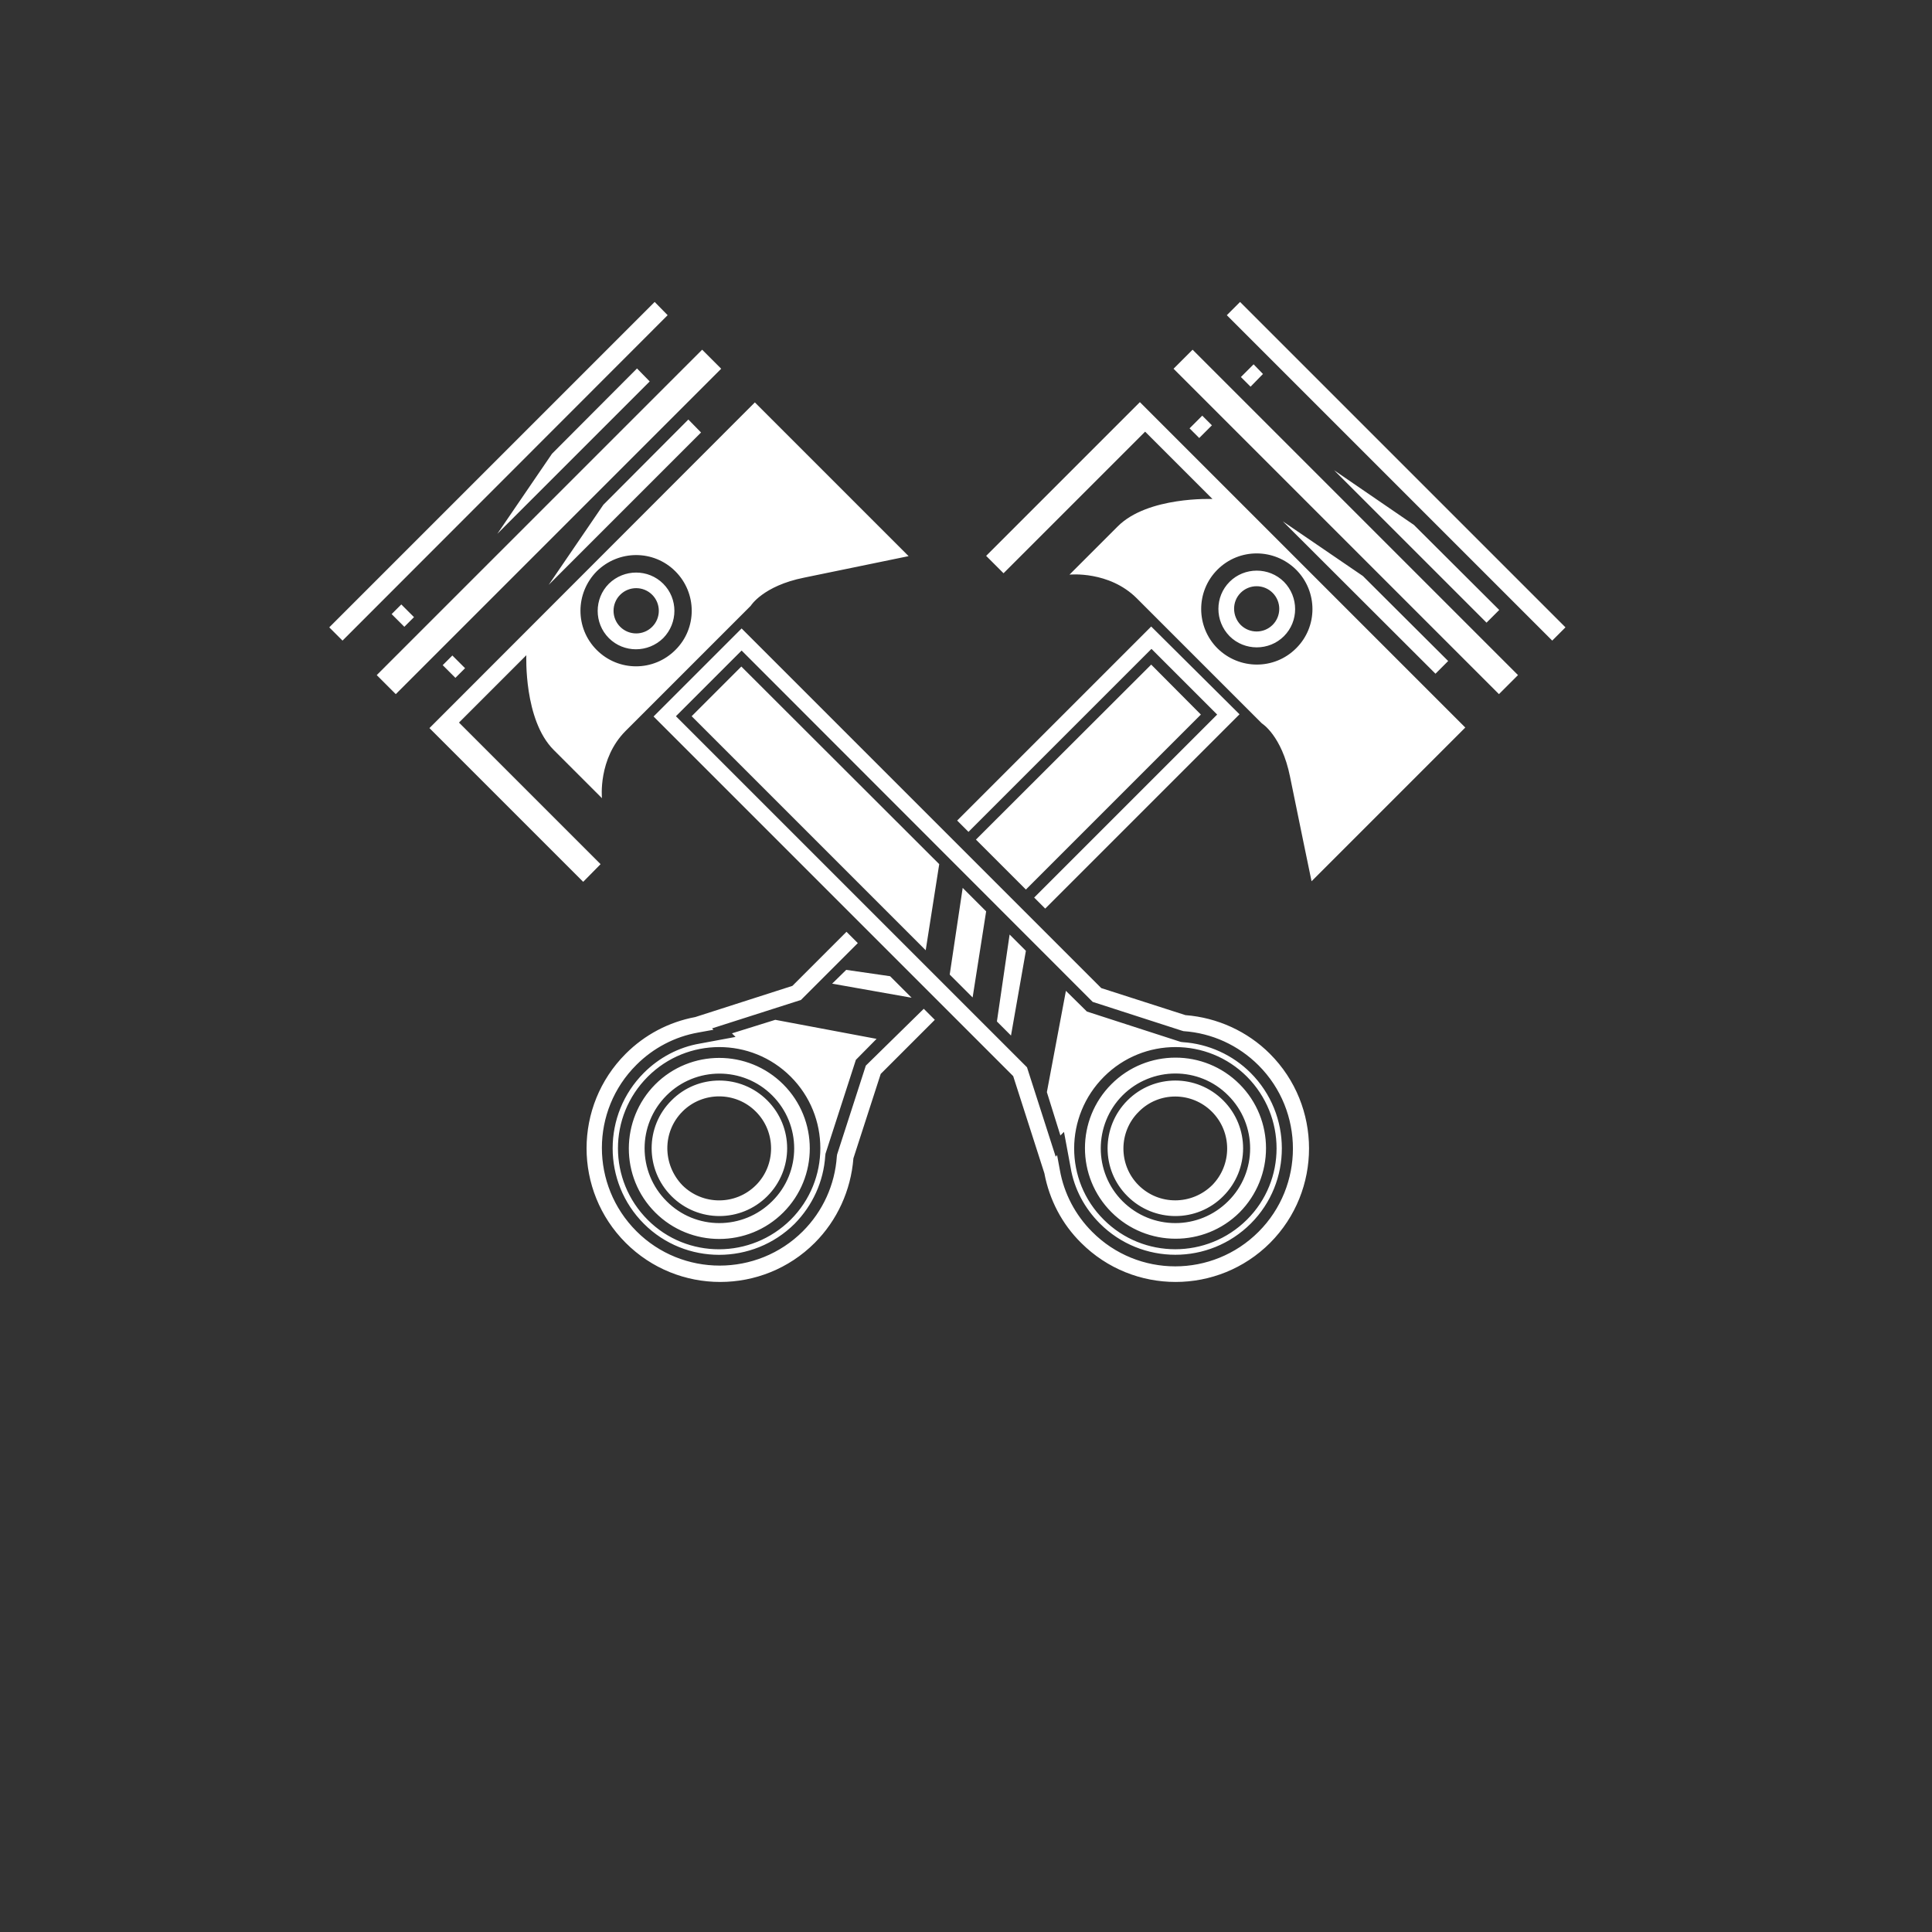 <?xml version="1.0" encoding="utf-8"?>
<!-- Generator: Adobe Illustrator 24.1.1, SVG Export Plug-In . SVG Version: 6.00 Build 0)  -->
<svg version="1.1" id="Capa_1" xmlns="http://www.w3.org/2000/svg" xmlns:xlink="http://www.w3.org/1999/xlink" x="0px" y="0px"
	 viewBox="0 0 700 700" style="enable-background:new 0 0 700 700;" xml:space="preserve">
<rect x="0" y="0" width="700" height="700" fill="#333333" stroke="none"/>
<style type="text/css">
	.st0{fill:#FFFFFF;}
</style>
<g>
	<path class="st0" d="M241.9,114.2L124.1,232.1l-4.8-4.8l117.9-117.9L241.9,114.2z M254.4,126.7L136.5,244.6l6.9,6.9l117.9-117.9
		L254.4,126.7z M460.1,381.8c-8.1-8.1-19-13.1-30.6-14L399,358L268.7,227.7l-31.9,31.9l130.3,130.3l11.3,35.2
		c1.8,9.6,6.4,18.4,13.3,25.2c18.9,18.9,49.6,18.9,68.5,0C479,431.4,479,400.7,460.1,381.8L460.1,381.8z M372.1,386.7L244.9,259.5
		l23.8-23.8L395.9,363l32.2,10.4l0.7,0.2c10.3,0.7,19.9,5.1,27.2,12.4c16.6,16.6,16.6,43.7,0,60.3c-16.7,16.7-43.7,16.7-60.3,0
		c-6.1-6.1-10.2-13.9-11.7-22.4l-1-5.4l-0.5,0.6L372.1,386.7z M443.2,398.7c-9.6-9.6-25.1-9.6-34.7,0s-9.6,25.2,0,34.7
		c9.6,9.6,25.2,9.6,34.7,0C452.8,423.8,452.8,408.3,443.2,398.7L443.2,398.7z M439.1,402.8c7.4,7.4,7.3,19.3,0.1,26.6
		c-7.4,7.3-19.3,7.4-26.7,0c-7.3-7.3-7.3-19.3,0.1-26.6C419.9,395.4,431.8,395.5,439.1,402.8L439.1,402.8z M449.1,392.8
		c-12.8-12.8-33.6-12.8-46.4,0s-12.8,33.6,0,46.4s33.6,12.8,46.4,0.1C461.9,426.4,461.9,405.6,449.1,392.8L449.1,392.8z M445,396.9
		c10.6,10.6,10.6,27.8,0,38.3c-10.6,10.6-27.7,10.6-38.3,0c-10.5-10.5-10.5-27.7,0-38.3C417.3,386.3,434.5,386.3,445,396.9
		L445,396.9z M273.5,145.8l55.7,55.7c0,0-23.2,4.8-37.9,7.8c-14.9,3-19.3,10.2-19.3,10.2s-35.1,35.1-45.3,45.3
		c-10.1,10.1-8.6,24.4-8.6,24.4s-6.6-6.6-17.5-17.5s-9.9-34.3-9.9-34.3l-24.4,24.4l51.3,51.3l-6.3,6.4l-55.7-55.7L273.5,145.8z
		 M244.7,207c-7.9-7.9-20.6-7.8-28.5,0c-7.8,7.9-7.9,20.6,0,28.5s20.6,7.9,28.5,0C252.6,227.7,252.6,214.9,244.7,207L244.7,207z
		 M240.3,211.5c-5.4-5.4-14.2-5.4-19.7,0c-5.4,5.4-5.4,14.3,0,19.7s14.2,5.4,19.7,0C245.7,225.7,245.7,216.9,240.3,211.5
		L240.3,211.5z M236.3,215.5c3.2,3.2,3.2,8.4,0,11.6c-3.2,3.2-8.4,3.2-11.6,0c-3.2-3.2-3.2-8.4,0-11.6
		C227.9,212.3,233.1,212.3,236.3,215.5L236.3,215.5z M145.4,219l-3.5,3.5l4.6,4.6l3.5-3.5L145.4,219z M163.9,237.5l-3.5,3.5l4.6,4.6
		l3.5-3.5L163.9,237.5z M230.8,133.5L200,164.4l-19.8,29l55.2-55.2L230.8,133.5z M249.4,152l-30.8,30.9l-19.8,29l55.2-55.2
		L249.4,152z M340.3,313.1l-4.9,31.2l-84.8-84.8l18-18L340.3,313.1z M371.7,344.5l-5.4,30.7l-5.1-5.1l4.6-31.5L371.7,344.5z
		 M357.3,330.2l-4.9,31.2l-8.3-8.3l4.7-31.4L357.3,330.2z M453.1,388.7c15.1,15.1,15.1,39.6,0.1,54.6c-15.1,15.1-39.6,15.1-54.7,0
		c-5.5-5.5-9.3-12.5-10.6-20.3l-2.4-12.9l-1.3,1.3l-4.9-15.7l6.9-36.7l7.6,7.5l34,11l0.8,0.1C437.8,378.2,446.6,382.2,453.1,388.7
		L453.1,388.7z M451.8,390.1c-14.3-14.3-37.5-14.3-51.8,0c-14.4,14.4-14.4,37.6-0.1,51.8c14.3,14.3,37.5,14.3,51.9,0
		C466.1,427.7,466.1,404.5,451.8,390.1L451.8,390.1z M417.1,240.8l-63.5,63.4l18.1,18.1l63.4-63.4L417.1,240.8z M233.3,388.7
		c-15.1,15.1-15.1,39.6,0,54.7c15,15,39.5,15,54.6,0c6.5-6.6,10.5-15.3,11.1-24.6l0.1-0.8l11-34l7.5-7.6l-36.7-6.9l-15.7,4.9
		l1.3,1.3l-12.9,2.4C245.9,379.4,238.8,383.2,233.3,388.7L233.3,388.7z M286.5,390.1c14.3,14.3,14.3,37.5,0,51.8
		c-14.4,14.3-37.6,14.3-51.8,0.1c-14.4-14.4-14.4-37.5,0-51.9C249,375.8,272.2,375.8,286.5,390.1L286.5,390.1z M301.5,356.4
		l28.8,5.1l-7.8-7.8l-15.9-2.3L301.5,356.4z M237.4,439.3c12.8,12.8,33.6,12.8,46.4,0s12.8-33.6,0-46.4s-33.6-12.8-46.4,0
		C224.7,405.7,224.6,426.5,237.4,439.3L237.4,439.3z M241.5,396.9c10.5-10.5,27.7-10.6,38.3,0c10.6,10.6,10.6,27.8,0,38.3
		c-10.6,10.6-27.8,10.6-38.3,0C230.9,424.6,230.9,407.5,241.5,396.9L241.5,396.9z M243.3,433.4c9.6,9.6,25.1,9.6,34.7,0
		s9.6-25.1,0-34.7s-25.2-9.6-34.7,0C233.7,408.2,233.7,423.8,243.3,433.4L243.3,433.4z M247.3,402.7c7.3-7.3,19.3-7.3,26.6,0.1
		c7.3,7.3,7.3,19.3,0,26.6c-7.4,7.4-19.3,7.3-26.6,0.1C240,422,239.9,410.1,247.3,402.7L247.3,402.7z M346.8,297.3l4.1,4.1
		l66.3-66.3l23.8,23.8l-66.3,66.3l4,4l70.4-70.4l-32-31.8L346.8,297.3z M449.3,109.4l-4.8,4.8l117.9,117.9l4.8-4.8L449.3,109.4z
		 M425.2,133.6l117.9,117.9l6.9-6.9L432.1,126.7L425.2,133.6z M454.2,132l-4.6,4.6l3.5,3.5l4.5-4.6L454.2,132z M512.3,190.2
		l-28.9-19.8l55.2,55.2l4.6-4.6L512.3,190.2z M493.8,208.7l-29-19.8l55.3,55.2l4.6-4.6L493.8,208.7z M465.2,230.5
		c5.4-5.4,5.4-14.2,0-19.7c-5.4-5.4-14.3-5.4-19.7,0c-5.4,5.4-5.4,14.2,0,19.7C450.9,235.9,459.8,235.9,465.2,230.5L465.2,230.5z
		 M449.5,214.8c3.2-3.2,8.4-3.2,11.6,0s3.2,8.4,0,11.6c-3.2,3.2-8.4,3.2-11.6,0C446.4,223.2,446.3,218,449.5,214.8L449.5,214.8z
		 M313.7,386.1l-10.4,32.2l-0.1,0.7c-0.7,10.3-5.1,19.9-12.3,27.1c-16.6,16.6-43.7,16.6-60.3,0c-16.7-16.7-16.7-43.7,0-60.3
		c6.1-6.1,13.9-10.2,22.4-11.7l5.5-1l-0.5-0.5l32.2-10.3l20.6-20.6l-4.1-4.1l-19.6,19.6l-35.2,11.3c-9.6,1.8-18.3,6.4-25.2,13.3
		c-18.9,18.9-18.9,49.6,0,68.5s49.6,18.9,68.5,0c8.1-8.1,13.1-19,14-30.6l9.9-30.6l19.6-19.6l-4-4L313.7,386.1z M435.6,150.6
		l-4.6,4.6l3.5,3.5l4.6-4.6L435.6,150.6z M357.3,201.4l6.3,6.3l51.3-51.3l24.4,24.4c0,0-23.4-1-34.3,9.9s-17.5,17.5-17.5,17.5
		s14.3-1.5,24.4,8.6c10.2,10.2,45.3,45.3,45.3,45.3s7.2,4.4,10.2,19.3c3,14.8,7.8,37.9,7.8,37.9l55.7-55.7L413,145.7L357.3,201.4z
		 M469.6,206.4c7.9,7.9,7.9,20.7,0,28.5c-7.9,7.9-20.6,7.8-28.5,0c-7.8-7.8-7.9-20.6,0-28.5S461.7,198.6,469.6,206.4L469.6,206.4z"
		/>
</g>
</svg>
